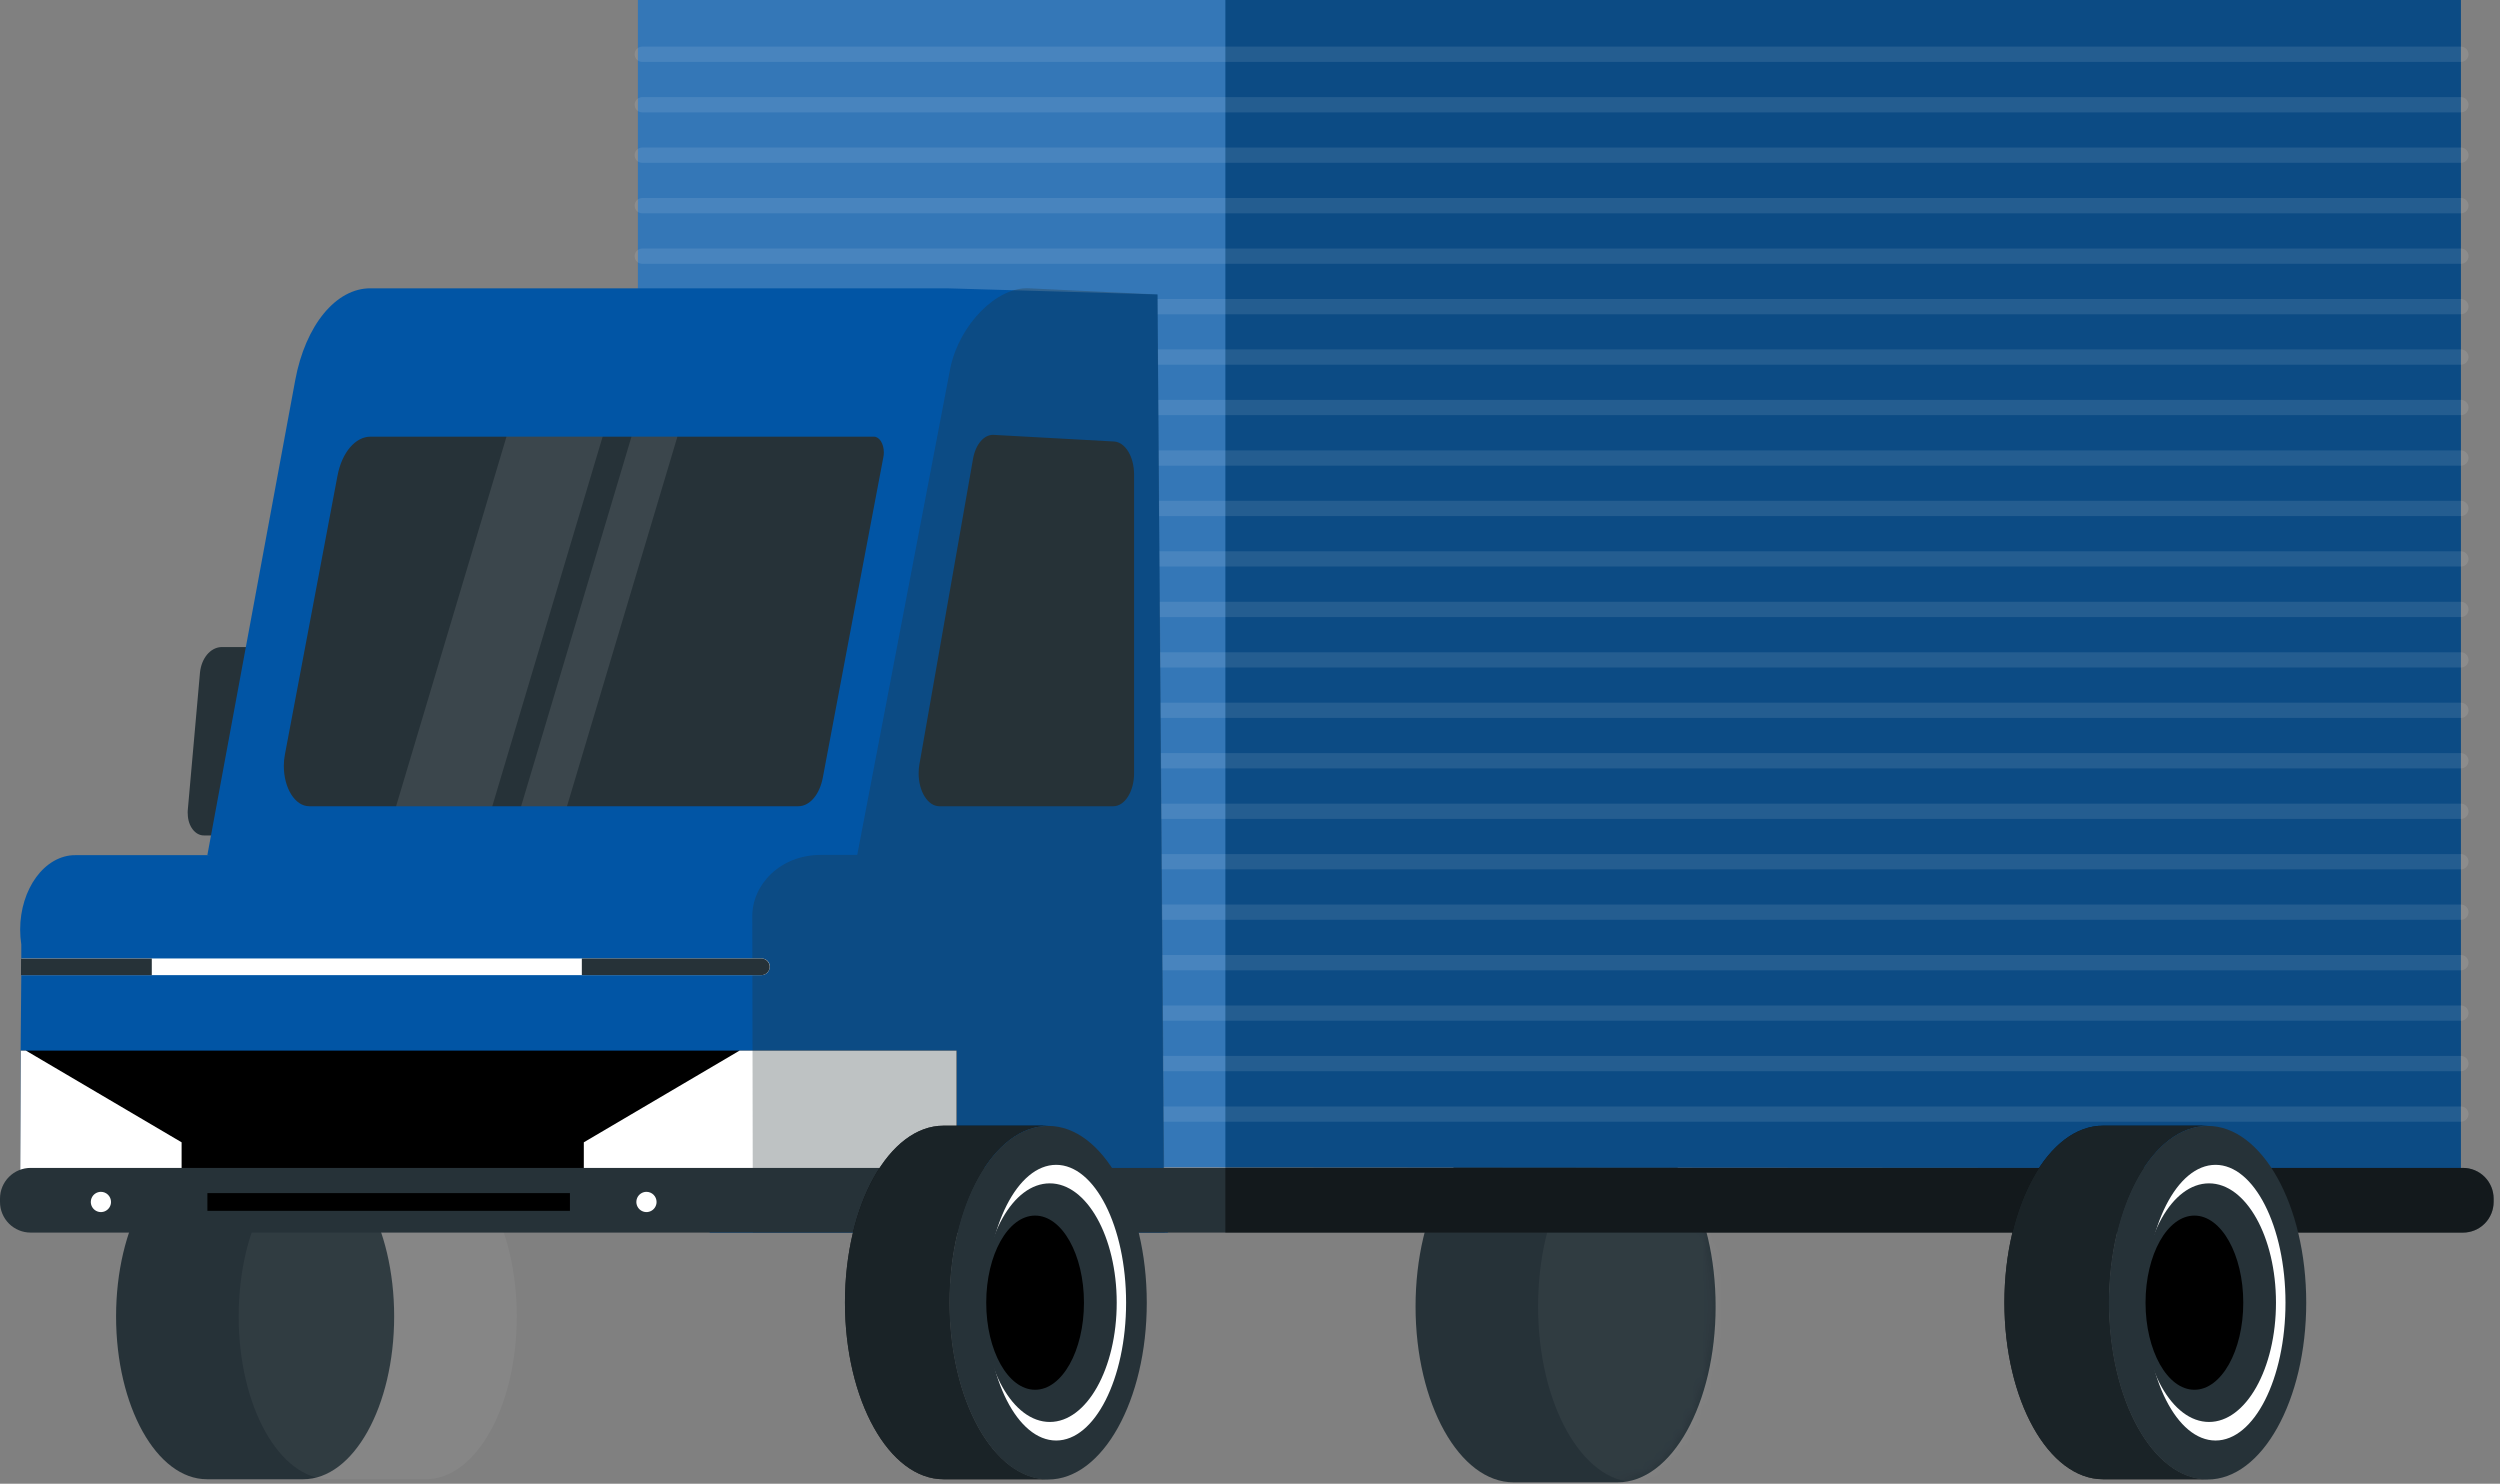 <svg width="246" height="146" viewBox="0 0 246 146" fill="none" xmlns="http://www.w3.org/2000/svg">
<rect x="0" y="0" width="246" height="146" fill="#808080" stroke="none"/>
<g id="Icon_Order">
<g id="freepik--Truck--inject-31">
<path id="Vector" d="M159.176 111.252H148.932C143.599 111.252 139.291 119 139.291 128.56C139.291 138.119 143.612 145.861 148.932 145.861H159.176C164.509 145.861 168.817 138.113 168.817 128.56C168.817 119.006 164.509 111.252 159.176 111.252Z" fill="#263238"/>
<g id="Clip path group">
<mask id="mask0_437_2511" style="mask-type:luminance" maskUnits="userSpaceOnUse" x="139" y="111" width="30" height="35">
<g id="freepik--clip-path--inject-31">
<path id="Vector_2" d="M159.168 111.251H148.924C143.592 111.251 139.283 118.999 139.283 128.559C139.283 138.118 143.604 145.86 148.924 145.86H159.168C164.501 145.86 168.81 138.112 168.81 128.559C168.81 119.005 164.501 111.251 159.168 111.251Z" fill="white"/>
</g>
</mask>
<g mask="url(#mask0_437_2511)">
<g id="Group">
<path id="Vector_3" opacity="0.05" d="M171.233 111.251H160.989C155.656 111.251 151.348 118.999 151.348 128.559C151.348 138.118 155.668 145.86 160.989 145.86H171.233C176.566 145.86 180.874 138.112 180.874 128.559C180.874 119.005 176.566 111.251 171.233 111.251Z" fill="white"/>
</g>
</g>
</g>
<path id="Vector_4" d="M242.154 114.958L62.772 114.832V0H242.154V114.958Z" fill="#0155A5"/>
<path id="Vector_5" opacity="0.3" d="M242.153 0H120.576V114.952H242.153V0Z" fill="#263238"/>
<path id="Vector_6" opacity="0.2" d="M120.577 0H62.772V117.223H120.577V0Z" fill="white"/>
<path id="Vector_7" opacity="0.1" d="M63.201 5.34H242.15" stroke="white" stroke-width="1.504" stroke-linecap="round" stroke-linejoin="round"/>
<path id="Vector_8" opacity="0.1" d="M63.201 10.308H242.15" stroke="white" stroke-width="1.504" stroke-linecap="round" stroke-linejoin="round"/>
<path id="Vector_9" opacity="0.1" d="M63.201 15.27H242.15" stroke="white" stroke-width="1.504" stroke-linecap="round" stroke-linejoin="round"/>
<path id="Vector_10" opacity="0.1" d="M63.201 20.237H242.15" stroke="white" stroke-width="1.504" stroke-linecap="round" stroke-linejoin="round"/>
<path id="Vector_11" opacity="0.1" d="M63.201 25.207H242.15" stroke="white" stroke-width="1.504" stroke-linecap="round" stroke-linejoin="round"/>
<path id="Vector_12" opacity="0.1" d="M63.201 30.171H242.15" stroke="white" stroke-width="1.504" stroke-linecap="round" stroke-linejoin="round"/>
<path id="Vector_13" opacity="0.1" d="M63.201 35.135H242.15" stroke="white" stroke-width="1.504" stroke-linecap="round" stroke-linejoin="round"/>
<path id="Vector_14" opacity="0.1" d="M63.201 40.1H242.15" stroke="white" stroke-width="1.504" stroke-linecap="round" stroke-linejoin="round"/>
<path id="Vector_15" opacity="0.1" d="M63.201 45.069H242.15" stroke="white" stroke-width="1.504" stroke-linecap="round" stroke-linejoin="round"/>
<path id="Vector_16" opacity="0.1" d="M63.201 50.031H242.15" stroke="white" stroke-width="1.504" stroke-linecap="round" stroke-linejoin="round"/>
<path id="Vector_17" opacity="0.1" d="M63.201 54.998H242.15" stroke="white" stroke-width="1.504" stroke-linecap="round" stroke-linejoin="round"/>
<path id="Vector_18" opacity="0.1" d="M63.201 59.967H242.15" stroke="white" stroke-width="1.504" stroke-linecap="round" stroke-linejoin="round"/>
<path id="Vector_19" opacity="0.1" d="M63.201 64.934H242.15" stroke="white" stroke-width="1.504" stroke-linecap="round" stroke-linejoin="round"/>
<path id="Vector_20" opacity="0.1" d="M63.201 69.896H242.15" stroke="white" stroke-width="1.504" stroke-linecap="round" stroke-linejoin="round"/>
<path id="Vector_21" opacity="0.1" d="M63.201 74.858H242.15" stroke="white" stroke-width="1.504" stroke-linecap="round" stroke-linejoin="round"/>
<path id="Vector_22" opacity="0.1" d="M63.201 79.83H242.15" stroke="white" stroke-width="1.504" stroke-linecap="round" stroke-linejoin="round"/>
<path id="Vector_23" opacity="0.1" d="M63.201 84.793H242.15" stroke="white" stroke-width="1.504" stroke-linecap="round" stroke-linejoin="round"/>
<path id="Vector_24" opacity="0.1" d="M63.201 89.757H242.15" stroke="white" stroke-width="1.504" stroke-linecap="round" stroke-linejoin="round"/>
<path id="Vector_25" opacity="0.1" d="M63.201 94.727H242.15" stroke="white" stroke-width="1.504" stroke-linecap="round" stroke-linejoin="round"/>
<path id="Vector_26" opacity="0.1" d="M63.201 99.691H242.15" stroke="white" stroke-width="1.504" stroke-linecap="round" stroke-linejoin="round"/>
<path id="Vector_27" opacity="0.1" d="M63.201 104.656H242.15" stroke="white" stroke-width="1.504" stroke-linecap="round" stroke-linejoin="round"/>
<path id="Vector_28" opacity="0.1" d="M63.201 109.625H242.15" stroke="white" stroke-width="1.504" stroke-linecap="round" stroke-linejoin="round"/>
<path id="Vector_29" d="M29.843 113.508H20.364C15.423 113.508 11.422 120.683 11.422 129.536C11.422 138.389 15.423 145.557 20.364 145.557H29.843C34.784 145.557 38.785 138.383 38.785 129.536C38.785 120.689 34.784 113.508 29.843 113.508Z" fill="#263238"/>
<path id="Vector_30" opacity="0.05" d="M41.913 113.508H32.429C27.488 113.508 23.486 120.683 23.486 129.536C23.486 138.389 27.488 145.557 32.429 145.557H41.913C46.848 145.557 50.855 138.383 50.855 129.536C50.855 120.689 46.848 113.508 41.913 113.508Z" fill="white"/>
<path id="Vector_31" d="M24.58 82.208H20.097C19.217 82.238 18.494 81.296 18.476 80.1C18.464 79.976 18.464 79.85 18.476 79.726L19.681 66.156C19.832 64.761 20.693 63.741 21.73 63.674H26.255C27.129 63.674 27.852 64.598 27.87 65.794C27.87 65.915 27.87 66.036 27.87 66.156L26.665 79.726C26.484 81.103 25.592 82.172 24.58 82.208Z" fill="#263238"/>
<path id="Vector_32" d="M29.055 37.387L20.408 84.123L114.549 121.081L113.893 28.974L93.188 28.37H36.473C33.062 28.34 30.055 32.012 29.055 37.387Z" fill="#0155A5"/>
<path id="Vector_33" d="M99.103 44.904C95.59 44.747 92.439 47.634 91.409 51.94L84.286 81.845H70.577L69.83 121.297H114.921" fill="#0155A5"/>
<path id="Vector_34" d="M30.422 79.334C29.043 79.334 27.928 77.558 27.928 75.372C27.927 74.991 27.963 74.611 28.036 74.237L33.212 46.796C33.646 44.519 34.972 42.961 36.472 42.967H85.992C86.529 42.967 86.969 43.655 86.969 44.513C86.97 44.665 86.956 44.817 86.926 44.966C85.842 50.618 82.317 69.345 80.967 76.507C80.653 78.186 79.677 79.334 78.556 79.334H30.422Z" fill="#263238"/>
<path id="Vector_35" d="M75.983 91.497C75.982 91.978 75.948 92.458 75.881 92.934L75.622 94.704L75.471 95.749L74.362 103.382L72.555 115.792L72.055 119.24H1.98V115.792L2.029 103.382L2.095 95.96V92.94C1.492 88.955 3.415 85.09 6.343 84.287C6.687 84.192 7.042 84.146 7.398 84.148H70.584C73.567 84.123 75.983 87.433 75.983 91.497Z" fill="#0155A5"/>
<path id="Vector_36" d="M111.593 46.681V76.097C111.593 77.878 110.683 79.328 109.557 79.334H92.431C91.304 79.334 90.394 77.884 90.394 76.097C90.394 75.805 90.418 75.514 90.467 75.227L95.745 45.153C95.999 43.71 96.842 42.737 97.782 42.792L109.629 43.444C110.726 43.51 111.593 44.942 111.593 46.681Z" fill="#263238"/>
<path id="Vector_37" opacity="0.1" d="M59.3 42.967H49.839L38.975 79.334H48.441L59.3 42.967Z" fill="white"/>
<path id="Vector_38" opacity="0.1" d="M66.657 42.967H62.138L51.279 79.334H55.793L66.657 42.967Z" fill="white"/>
<path id="Vector_39" d="M94.133 103.381V115.791H1.986L2.035 103.381H94.133Z" fill="black"/>
<path id="Vector_40" d="M81.291 103.381H72.771L57.447 112.403V115.791H94.126V103.381H81.291Z" fill="white"/>
<path id="Vector_41" d="M17.87 112.403V115.791H1.986L2.035 103.381H2.553L17.87 112.403Z" fill="white"/>
<path id="Vector_42" opacity="0.3" d="M114.603 121.298L113.904 28.974L101.25 28.37C98.093 28.213 94.447 31.891 93.525 36.154L84.354 84.122H80.78C76.767 84.122 74.019 87.051 74.025 90.161L74.08 121.31H114.603" fill="#263238"/>
<path id="Vector_43" d="M75.745 95.138C75.744 95.253 75.719 95.366 75.671 95.47C75.623 95.574 75.554 95.666 75.468 95.742C75.321 95.879 75.127 95.955 74.926 95.953H2.092V94.311H74.944C75.082 94.311 75.219 94.347 75.34 94.414C75.461 94.482 75.563 94.579 75.637 94.697C75.713 94.831 75.751 94.984 75.745 95.138Z" fill="white"/>
<path id="Vector_44" d="M14.936 94.317V95.96H2.064L2.07 94.317H14.936Z" fill="#263238"/>
<path id="Vector_45" d="M75.739 95.138C75.738 95.253 75.713 95.366 75.665 95.47C75.617 95.574 75.548 95.666 75.462 95.742C75.315 95.879 75.121 95.955 74.92 95.953H57.252V94.311H74.92C75.058 94.311 75.195 94.347 75.316 94.414C75.437 94.482 75.539 94.579 75.613 94.697C75.695 94.829 75.739 94.982 75.739 95.138Z" fill="#263238"/>
<path id="Vector_46" d="M245.371 117.942V118.268C245.371 119.069 245.053 119.837 244.488 120.403C243.923 120.969 243.157 121.287 242.358 121.287H3.013C2.214 121.287 1.447 120.969 0.882 120.403C0.317 119.837 0 119.069 0 118.268V117.942C0 117.141 0.317 116.373 0.882 115.807C1.447 115.24 2.214 114.922 3.013 114.922H242.358C243.157 114.922 243.923 115.24 244.488 115.807C245.053 116.373 245.371 117.141 245.371 117.942Z" fill="#263238"/>
<path id="Vector_47" d="M56.081 117.402H20.408V119.147H56.081V117.402Z" fill="black"/>
<path id="Vector_48" d="M10.924 118.273C10.924 118.47 10.866 118.662 10.757 118.826C10.648 118.99 10.493 119.117 10.312 119.193C10.13 119.268 9.931 119.288 9.738 119.251C9.545 119.213 9.368 119.118 9.229 118.98C9.09 118.841 8.994 118.664 8.955 118.471C8.916 118.278 8.935 118.078 9.01 117.896C9.084 117.713 9.21 117.557 9.373 117.447C9.536 117.337 9.727 117.278 9.924 117.276C10.055 117.276 10.185 117.301 10.306 117.35C10.427 117.4 10.538 117.473 10.631 117.566C10.724 117.659 10.797 117.769 10.848 117.89C10.898 118.011 10.924 118.141 10.924 118.273Z" fill="white"/>
<path id="Vector_49" d="M64.606 118.273C64.606 118.47 64.547 118.663 64.438 118.826C64.329 118.99 64.174 119.118 63.992 119.193C63.81 119.269 63.61 119.289 63.417 119.25C63.225 119.212 63.047 119.117 62.908 118.977C62.769 118.838 62.675 118.66 62.636 118.467C62.598 118.274 62.618 118.074 62.693 117.891C62.768 117.709 62.896 117.554 63.059 117.444C63.223 117.335 63.415 117.276 63.611 117.276C63.742 117.276 63.871 117.302 63.992 117.352C64.113 117.402 64.222 117.476 64.314 117.568C64.407 117.661 64.48 117.771 64.53 117.891C64.58 118.012 64.606 118.142 64.606 118.273Z" fill="white"/>
<path id="Vector_50" d="M93.435 128.165C93.435 118.557 97.779 110.767 103.142 110.767H92.844C87.487 110.767 83.143 118.557 83.143 128.165C83.143 137.773 87.487 145.558 92.844 145.558H103.142C97.779 145.576 93.435 137.792 93.435 128.165Z" fill="black"/>
<path id="Vector_51" opacity="0.7" d="M93.435 128.165C93.435 118.557 97.779 110.767 103.142 110.767H92.844C87.487 110.767 83.143 118.557 83.143 128.165C83.143 137.773 87.487 145.558 92.844 145.558H103.142C97.779 145.576 93.435 137.792 93.435 128.165Z" fill="#263238"/>
<path id="Vector_52" d="M103.135 145.585C108.497 145.585 112.843 137.795 112.843 128.187C112.843 118.578 108.497 110.788 103.135 110.788C97.774 110.788 93.428 118.578 93.428 128.187C93.428 137.795 97.774 145.585 103.135 145.585Z" fill="#263238"/>
<path id="Vector_53" d="M103.926 141.747C107.727 141.747 110.808 135.674 110.808 128.183C110.808 120.692 107.727 114.62 103.926 114.62C100.126 114.62 97.045 120.692 97.045 128.183C97.045 135.674 100.126 141.747 103.926 141.747Z" fill="white"/>
<path id="Vector_54" d="M103.299 139.921C106.937 139.921 109.885 134.665 109.885 128.182C109.885 121.698 106.937 116.442 103.299 116.442C99.662 116.442 96.713 121.698 96.713 128.182C96.713 134.665 99.662 139.921 103.299 139.921Z" fill="#263238"/>
<path id="Vector_55" d="M101.854 136.753C104.509 136.753 106.662 132.916 106.662 128.184C106.662 123.451 104.509 119.614 101.854 119.614C99.198 119.614 97.045 123.451 97.045 128.184C97.045 132.916 99.198 136.753 101.854 136.753Z" fill="black"/>
<path id="Vector_56" opacity="0.5" d="M245.371 117.942V118.268C245.371 119.069 245.053 119.837 244.488 120.403C243.923 120.969 243.157 121.287 242.358 121.287H120.576V114.922H242.358C243.157 114.922 243.923 115.24 244.488 115.807C245.053 116.373 245.371 117.141 245.371 117.942Z" fill="black"/>
<path id="Vector_57" d="M207.531 128.165C207.531 118.557 211.875 110.767 217.232 110.767H206.94C201.577 110.767 197.232 118.557 197.232 128.165C197.232 137.773 201.577 145.558 206.94 145.558H217.22C211.875 145.576 207.531 137.792 207.531 128.165Z" fill="black"/>
<path id="Vector_58" opacity="0.7" d="M207.531 128.165C207.531 118.557 211.875 110.767 217.232 110.767H206.94C201.577 110.767 197.232 118.557 197.232 128.165C197.232 137.773 201.577 145.558 206.94 145.558H217.22C211.875 145.576 207.531 137.792 207.531 128.165Z" fill="#263238"/>
<path id="Vector_59" d="M217.225 145.585C222.586 145.585 226.933 137.795 226.933 128.187C226.933 118.578 222.586 110.788 217.225 110.788C211.864 110.788 207.518 118.578 207.518 128.187C207.518 137.795 211.864 145.585 217.225 145.585Z" fill="#263238"/>
<path id="Vector_60" d="M218.01 141.747C221.811 141.747 224.892 135.674 224.892 128.183C224.892 120.692 221.811 114.62 218.01 114.62C214.21 114.62 211.129 120.692 211.129 128.183C211.129 135.674 214.21 141.747 218.01 141.747Z" fill="white"/>
<path id="Vector_61" d="M217.369 139.921C221.007 139.921 223.956 134.665 223.956 128.182C223.956 121.698 221.007 116.442 217.369 116.442C213.732 116.442 210.783 121.698 210.783 128.182C210.783 134.665 213.732 139.921 217.369 139.921Z" fill="#263238"/>
<path id="Vector_62" d="M215.93 136.753C218.585 136.753 220.738 132.916 220.738 128.184C220.738 123.451 218.585 119.614 215.93 119.614C213.274 119.614 211.121 123.451 211.121 128.184C211.121 132.916 213.274 136.753 215.93 136.753Z" fill="black"/>
</g>
</g>
</svg>
